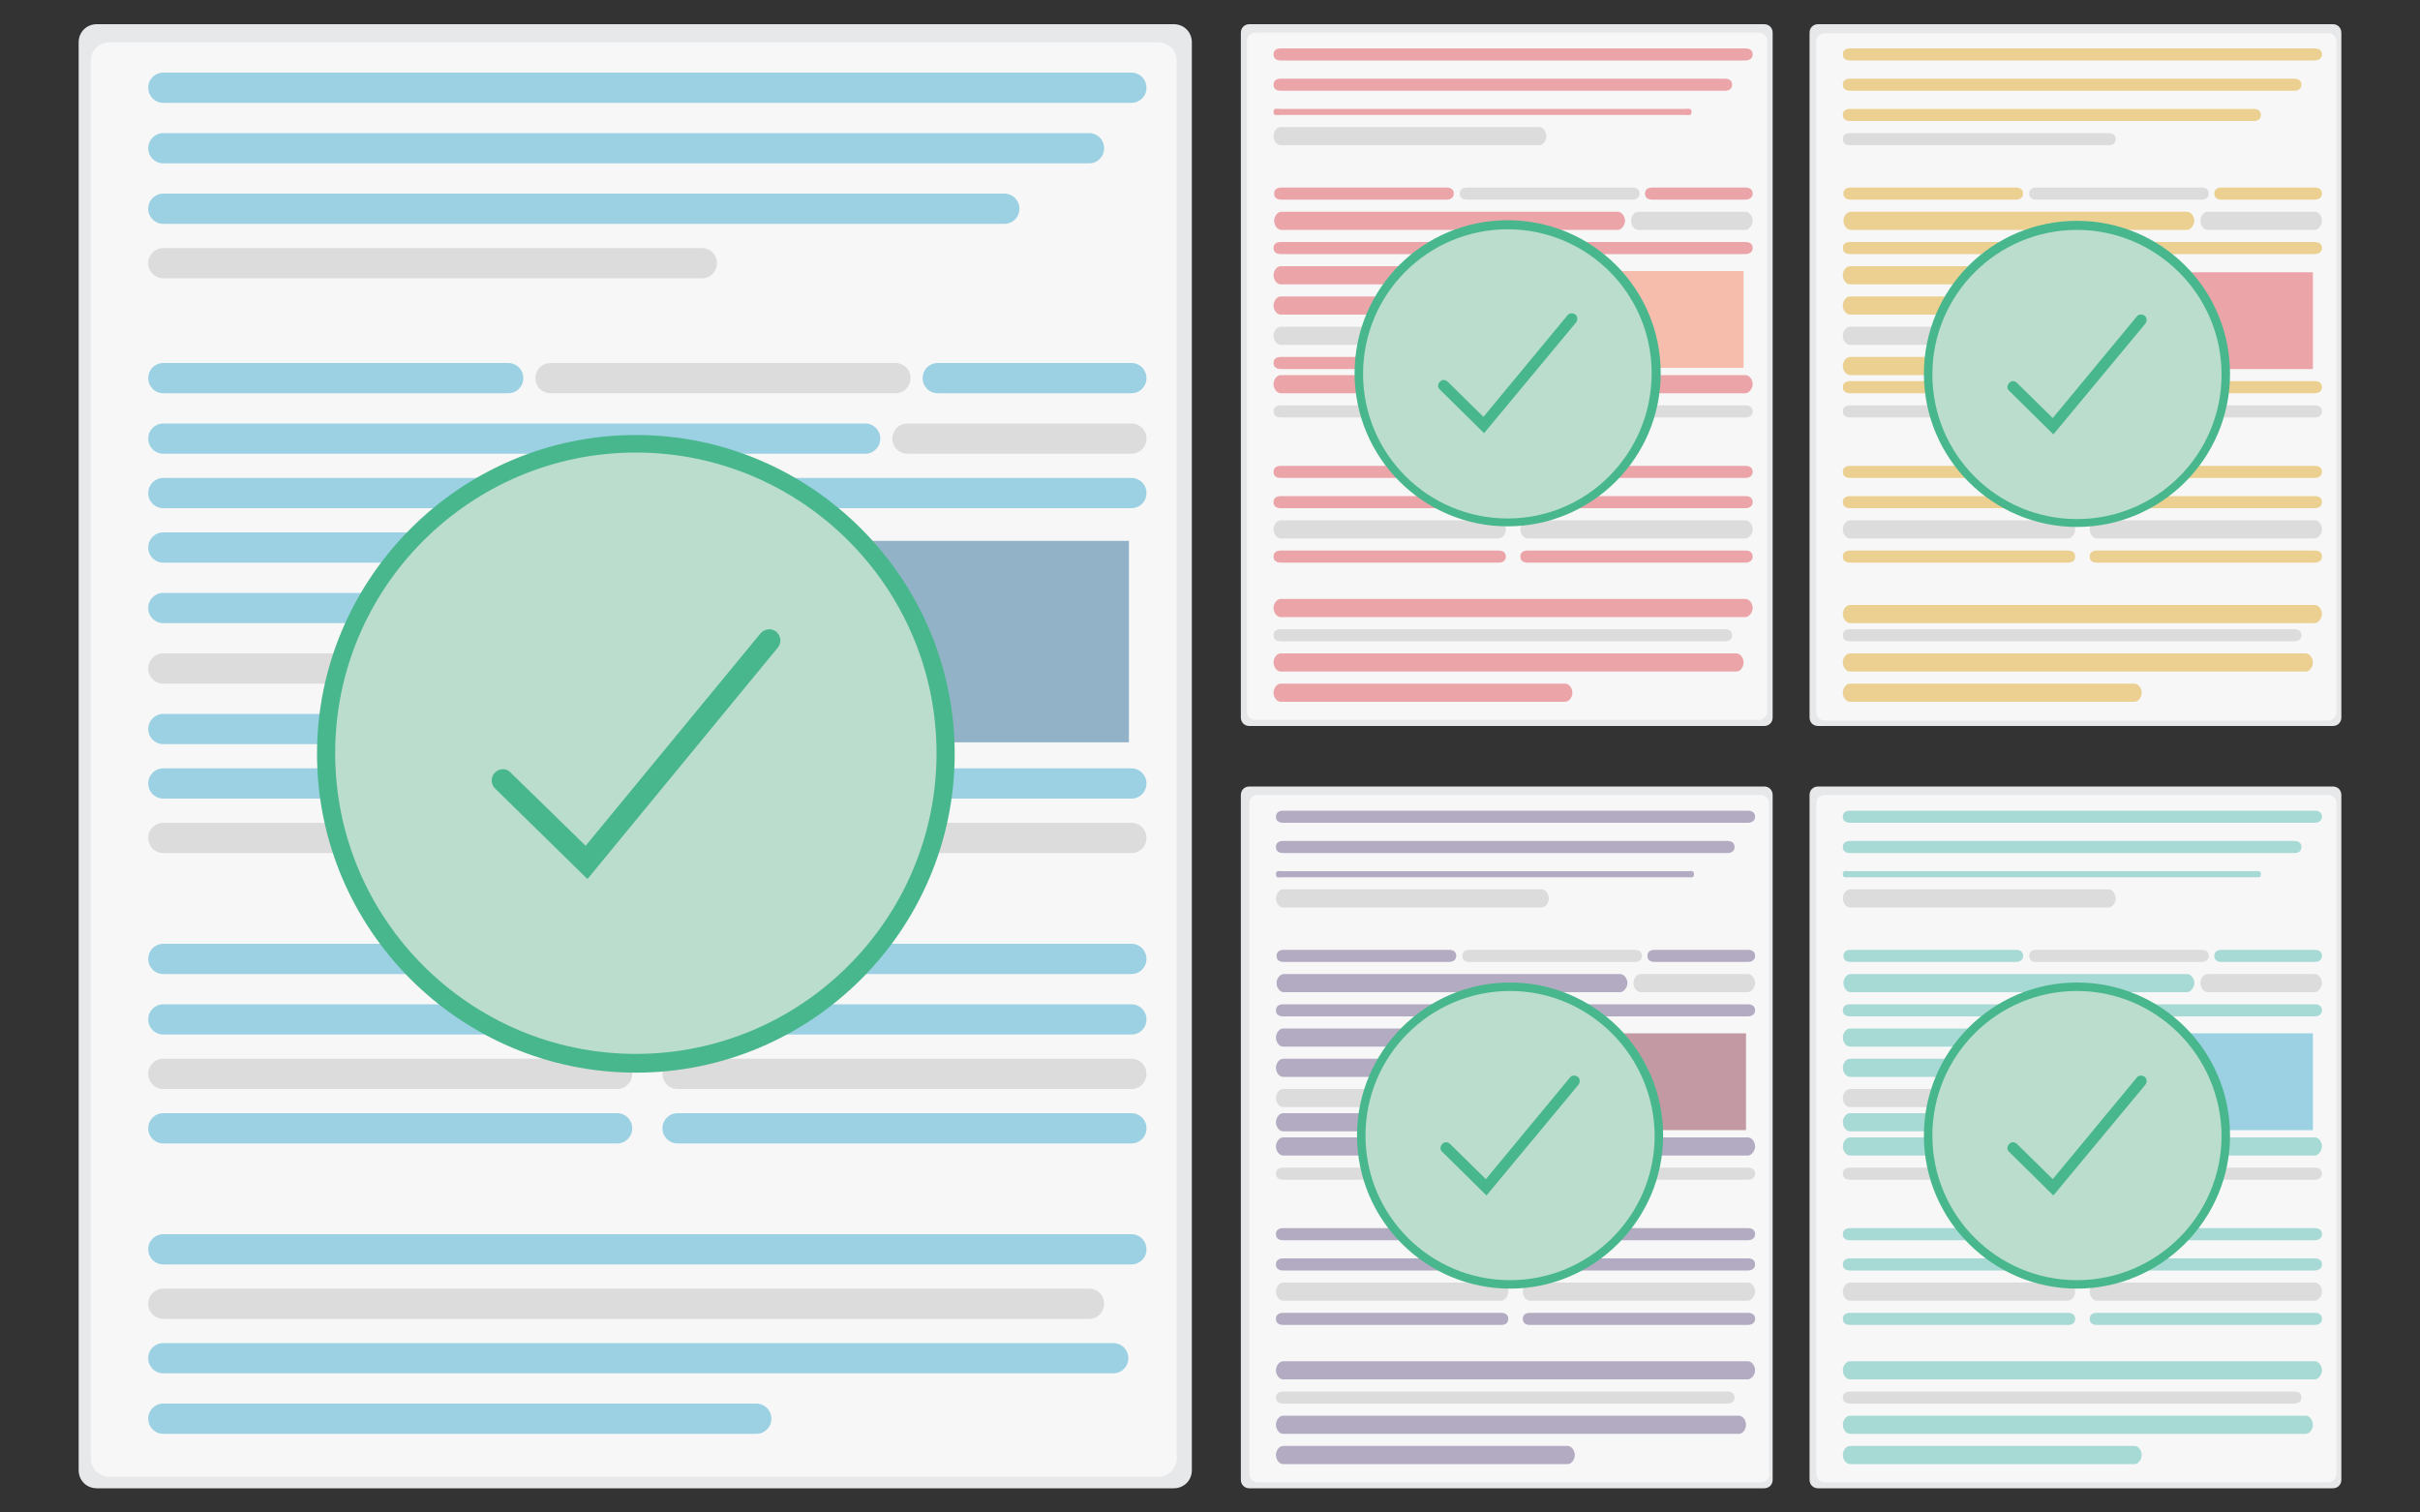 <?xml version="1.0" encoding="utf-8"?>
<!-- Generator: Adobe Illustrator 18.1.1, SVG Export Plug-In . SVG Version: 6.00 Build 0)  -->
<svg version="1.1" id="Layer_1" xmlns="http://www.w3.org/2000/svg" xmlns:xlink="http://www.w3.org/1999/xlink" x="0px" y="0px"
	 viewBox="0 0 400 250" enable-background="new 0 0 400 250" xml:space="preserve">
<rect x="0" y="0" width="400" height="250" fill="#333333" stroke="none"/>
<g>
	<g>
		<g>
			<g>
				<path fill="#E7E8EA" d="M197,243c0,1.7-1.3,3-3,3H16c-1.7,0-3-1.3-3-3V7c0-1.7,1.3-3,3-3h178c1.7,0,3,1.3,3,3V243z"/>
			</g>
			<g>
				<path fill="#E7E8EA" d="M194.5,241.1c0,1.6-1.4,3-3,3H18c-1.6,0-3-1.4-3-3V10c0-1.6,1.4-3,3-3h173.5c1.6,0,3,1.3,3,3V241.1z"/>
			</g>
			<g>
				<path fill="#F7F7F7" d="M194.5,241.1c0,1.6-1.4,3-3,3H18c-1.6,0-3-1.4-3-3V10c0-1.6,1.4-3,3-3h173.5c1.6,0,3,1.3,3,3V241.1z"/>
			</g>
		</g>
		<g opacity="0.5">
			<rect x="103.7" y="89.4" fill="#2E6F97" width="82.9" height="33.3"/>
		</g>
		<g>
			<path fill="#DCDCDC" d="M116,46H27c-1.4,0-2.5-1.1-2.5-2.5S25.6,41,27,41h89c1.4,0,2.5,1.1,2.5,2.5S117.4,46,116,46z"/>
		</g>
		<g>
			<path fill="#DCDCDC" d="M148,65H91c-1.4,0-2.5-1.1-2.5-2.5S89.6,60,91,60h57c1.4,0,2.5,1.1,2.5,2.5S149.4,65,148,65z"/>
		</g>
		<g>
			<path fill="#DCDCDC" d="M187,75h-37c-1.4,0-2.5-1.1-2.5-2.5s1.1-2.5,2.5-2.5h37c1.4,0,2.5,1.1,2.5,2.5S188.4,75,187,75z"/>
		</g>
		<g>
			<path fill="#DCDCDC" d="M96,113H27c-1.4,0-2.5-1.1-2.5-2.5s1.1-2.5,2.5-2.5h69c1.4,0,2.5,1.1,2.5,2.5S97.4,113,96,113z"/>
		</g>
		<g>
			<path fill="#DCDCDC" d="M187,141H27c-1.4,0-2.5-1.1-2.5-2.5s1.1-2.5,2.5-2.5h160c1.4,0,2.5,1.1,2.5,2.5S188.4,141,187,141z"/>
		</g>
		<g>
			<g>
				<path fill="#DCDCDC" d="M102,180H27c-1.4,0-2.5-1.1-2.5-2.5s1.1-2.5,2.5-2.5h75c1.4,0,2.5,1.1,2.5,2.5S103.4,180,102,180z"/>
			</g>
			<g>
				<path fill="#DCDCDC" d="M187,180h-75c-1.4,0-2.5-1.1-2.5-2.5s1.1-2.5,2.5-2.5h75c1.4,0,2.5,1.1,2.5,2.5S188.4,180,187,180z"/>
			</g>
		</g>
		<g>
			<path fill="#DCDCDC" d="M180,218H27c-1.4,0-2.5-1.1-2.5-2.5s1.1-2.5,2.5-2.5h153c1.4,0,2.5,1.1,2.5,2.5S181.4,218,180,218z"/>
		</g>
		<g opacity="0.5">
			<g>
				<path fill="#3FACCF" d="M187,17H27c-1.4,0-2.5-1.1-2.5-2.5S25.6,12,27,12h160c1.4,0,2.5,1.1,2.5,2.5S188.4,17,187,17z"/>
			</g>
			<g>
				<path fill="#3FACCF" d="M180,27H27c-1.4,0-2.5-1.1-2.5-2.5S25.6,22,27,22h153c1.4,0,2.5,1.1,2.5,2.5S181.4,27,180,27z"/>
			</g>
			<g>
				<path fill="#3FACCF" d="M166,37H27c-1.4,0-2.5-1.1-2.5-2.5S25.6,32,27,32h139c1.4,0,2.5,1.1,2.5,2.5S167.4,37,166,37z"/>
			</g>
			<g>
				<path fill="#3FACCF" d="M84,65H27c-1.4,0-2.5-1.1-2.5-2.5S25.6,60,27,60h57c1.4,0,2.5,1.1,2.5,2.5S85.4,65,84,65z"/>
			</g>
			<g>
				<path fill="#3FACCF" d="M187,65h-32c-1.4,0-2.5-1.1-2.5-2.5s1.1-2.5,2.5-2.5h32c1.4,0,2.5,1.1,2.5,2.5S188.4,65,187,65z"/>
			</g>
			<g>
				<path fill="#3FACCF" d="M143,75H27c-1.4,0-2.5-1.1-2.5-2.5S25.6,70,27,70h116c1.4,0,2.5,1.1,2.5,2.5S144.4,75,143,75z"/>
			</g>
			<g>
				<path fill="#3FACCF" d="M187,84H27c-1.4,0-2.5-1.1-2.5-2.5S25.6,79,27,79h160c1.4,0,2.5,1.1,2.5,2.5S188.4,84,187,84z"/>
			</g>
			<g>
				<path fill="#3FACCF" d="M96,93H27c-1.4,0-2.5-1.1-2.5-2.5S25.6,88,27,88h69c1.4,0,2.5,1.1,2.5,2.5S97.4,93,96,93z"/>
			</g>
			<g>
				<path fill="#3FACCF" d="M96,103H27c-1.4,0-2.5-1.1-2.5-2.5S25.6,98,27,98h69c1.4,0,2.5,1.1,2.5,2.5S97.4,103,96,103z"/>
			</g>
			<g>
				<path fill="#3FACCF" d="M96,123H27c-1.4,0-2.5-1.1-2.5-2.5s1.1-2.5,2.5-2.5h69c1.4,0,2.5,1.1,2.5,2.5S97.4,123,96,123z"/>
			</g>
			<g>
				<path fill="#3FACCF" d="M187,132H27c-1.4,0-2.5-1.1-2.5-2.5s1.1-2.5,2.5-2.5h160c1.4,0,2.5,1.1,2.5,2.5S188.4,132,187,132z"/>
			</g>
			<g>
				<g>
					<path fill="#3FACCF" d="M102,161H27c-1.4,0-2.5-1.1-2.5-2.5s1.1-2.5,2.5-2.5h75c1.4,0,2.5,1.1,2.5,2.5S103.4,161,102,161z"/>
				</g>
				<g>
					<path fill="#3FACCF" d="M187,161h-75c-1.4,0-2.5-1.1-2.5-2.5s1.1-2.5,2.5-2.5h75c1.4,0,2.5,1.1,2.5,2.5S188.4,161,187,161z"/>
				</g>
			</g>
			<g>
				<g>
					<path fill="#3FACCF" d="M102,171H27c-1.4,0-2.5-1.1-2.5-2.5s1.1-2.5,2.5-2.5h75c1.4,0,2.5,1.1,2.5,2.5S103.4,171,102,171z"/>
				</g>
				<g>
					<path fill="#3FACCF" d="M187,171h-75c-1.4,0-2.5-1.1-2.5-2.5s1.1-2.5,2.5-2.5h75c1.4,0,2.5,1.1,2.5,2.5S188.4,171,187,171z"/>
				</g>
			</g>
			<g>
				<g>
					<path fill="#3FACCF" d="M102,189H27c-1.4,0-2.5-1.1-2.5-2.5s1.1-2.5,2.5-2.5h75c1.4,0,2.5,1.1,2.5,2.5S103.4,189,102,189z"/>
				</g>
				<g>
					<path fill="#3FACCF" d="M187,189h-75c-1.4,0-2.5-1.1-2.5-2.5s1.1-2.5,2.5-2.5h75c1.4,0,2.5,1.1,2.5,2.5S188.4,189,187,189z"/>
				</g>
			</g>
			<g>
				<path fill="#3FACCF" d="M187,209H27c-1.4,0-2.5-1.1-2.5-2.5s1.1-2.5,2.5-2.5h160c1.4,0,2.5,1.1,2.5,2.5S188.4,209,187,209z"/>
			</g>
			<g>
				<path fill="#3FACCF" d="M184,227H27c-1.4,0-2.5-1.1-2.5-2.5s1.1-2.5,2.5-2.5h157c1.4,0,2.5,1.1,2.5,2.5S185.4,227,184,227z"/>
			</g>
			<g>
				<path fill="#3FACCF" d="M125,237H27c-1.4,0-2.5-1.1-2.5-2.5s1.1-2.5,2.5-2.5h98c1.4,0,2.5,1.1,2.5,2.5S126.4,237,125,237z"/>
			</g>
		</g>
	</g>
	<g>
		<g>
			<circle fill="#BADDCE" cx="105.1" cy="124.6" r="51.2"/>
			<path fill="#49B78D" d="M105.1,177.3c-29.1,0-52.7-23.7-52.7-52.7s23.7-52.7,52.7-52.7s52.7,23.7,52.7,52.7
				S134.2,177.3,105.1,177.3z M105.1,74.8c-27.4,0-49.7,22.3-49.7,49.7s22.3,49.7,49.7,49.7s49.7-22.3,49.7-49.7
				S132.5,74.8,105.1,74.8z"/>
		</g>
		<g>
			<g>
				<g>
					<path fill="#49B78D" d="M97.1,145.3l-15.3-15c-0.7-0.7-0.7-1.9,0-2.6c0.7-0.7,1.9-0.8,2.6,0l12.4,12.1l28.9-35.1
						c0.7-0.8,1.8-0.9,2.6-0.3c0.8,0.7,0.9,1.8,0.3,2.6L97.1,145.3z"/>
				</g>
			</g>
		</g>
	</g>
</g>
<g>
	<g>
		<g>
			<g>
				<path fill="#E7E8EA" d="M293,118.6c0,0.8-0.6,1.4-1.4,1.4h-85.1c-0.8,0-1.4-0.6-1.4-1.4V5.4c0-0.8,0.6-1.4,1.4-1.4h85.1
					c0.8,0,1.4,0.6,1.4,1.4V118.6z"/>
			</g>
			<g>
				<path fill="#E7E8EA" d="M292.1,117.6c0,0.8-0.6,1.4-1.4,1.4h-83.2c-0.8,0-1.4-0.6-1.4-1.4V6.8c0-0.8,0.6-1.4,1.4-1.4h83.2
					c0.8,0,1.4,0.6,1.4,1.4V117.6z"/>
			</g>
			<g>
				<path fill="#F7F7F7" d="M292.1,117.6c0,0.8-0.6,1.4-1.4,1.4h-83.2c-0.8,0-1.4-0.6-1.4-1.4V6.8c0-0.8,0.6-1.4,1.4-1.4h83.2
					c0.8,0,1.4,0.6,1.4,1.4V117.6z"/>
			</g>
		</g>
		<g opacity="0.5">
			<rect x="248.5" y="44.8" fill="#F88461" width="39.7" height="16"/>
		</g>
		<g>
			<path fill="#DCDCDC" d="M254.4,24h-42.7c-0.7,0-1.2-0.8-1.2-1.5s0.5-1.5,1.2-1.5h42.7c0.7,0,1.2,0.8,1.2,1.5S255.1,24,254.4,24z"
				/>
		</g>
		<g>
			<path fill="#DCDCDC" d="M269.8,33h-27.3c-0.7,0-1.2-0.3-1.2-1s0.5-1,1.2-1h27.3c0.7,0,1.2,0.3,1.2,1S270.4,33,269.8,33z"/>
		</g>
		<g>
			<path fill="#DCDCDC" d="M288.5,38h-17.7c-0.7,0-1.2-0.8-1.2-1.5s0.5-1.5,1.2-1.5h17.7c0.7,0,1.2,0.8,1.2,1.5S289.1,38,288.5,38z"
				/>
		</g>
		<g>
			<path fill="#DCDCDC" d="M244.8,57h-33.1c-0.7,0-1.2-0.8-1.2-1.5s0.5-1.5,1.2-1.5h33.1c0.7,0,1.2,0.8,1.2,1.5S245.5,57,244.8,57z"
				/>
		</g>
		<g>
			<path fill="#DCDCDC" d="M288.5,69h-76.8c-0.7,0-1.2-0.3-1.2-1s0.5-1,1.2-1h76.8c0.7,0,1.2,0.3,1.2,1S289.1,69,288.5,69z"/>
		</g>
		<g>
			<g>
				<path fill="#DCDCDC" d="M247.7,89h-36c-0.7,0-1.2-0.8-1.2-1.5s0.5-1.5,1.2-1.5h36c0.7,0,1.2,0.8,1.2,1.5S248.4,89,247.7,89z"/>
			</g>
			<g>
				<path fill="#DCDCDC" d="M288.5,89h-36c-0.7,0-1.2-0.8-1.2-1.5s0.5-1.5,1.2-1.5h36c0.7,0,1.2,0.8,1.2,1.5S289.1,89,288.5,89z"/>
			</g>
		</g>
		<g>
			<path fill="#DCDCDC" d="M285.1,106h-73.4c-0.7,0-1.2-0.3-1.2-1s0.5-1,1.2-1h73.4c0.7,0,1.2,0.3,1.2,1S285.8,106,285.1,106z"/>
		</g>
		<g opacity="0.5">
			<g>
				<path fill="#E0545C" d="M288.5,10h-76.8c-0.7,0-1.2-0.3-1.2-1s0.5-1,1.2-1h76.8c0.7,0,1.2,0.3,1.2,1S289.1,10,288.5,10z"/>
			</g>
			<g>
				<path fill="#E0545C" d="M285.1,15h-73.4c-0.7,0-1.2-0.3-1.2-1s0.5-1,1.2-1h73.4c0.7,0,1.2,0.3,1.2,1S285.8,15,285.1,15z"/>
			</g>
			<g>
				<path fill="#E0545C" d="M278.4,19h-66.7c-0.7,0-1.2,0.2-1.2-0.5s0.5-0.5,1.2-0.5h66.7c0.7,0,1.2-0.2,1.2,0.5S279.1,19,278.4,19z
					"/>
			</g>
			<g>
				<path fill="#E0545C" d="M239.1,33h-27.3c-0.7,0-1.2-0.3-1.2-1s0.5-1,1.2-1h27.3c0.7,0,1.2,0.3,1.2,1S239.7,33,239.1,33z"/>
			</g>
			<g>
				<path fill="#E0545C" d="M288.5,33h-15.4c-0.7,0-1.2-0.3-1.2-1s0.5-1,1.2-1h15.4c0.7,0,1.2,0.3,1.2,1S289.1,33,288.5,33z"/>
			</g>
			<g>
				<path fill="#E0545C" d="M267.4,38h-55.6c-0.7,0-1.2-0.8-1.2-1.5s0.5-1.5,1.2-1.5h55.6c0.7,0,1.2,0.8,1.2,1.5S268,38,267.4,38z"
					/>
			</g>
			<g>
				<path fill="#E0545C" d="M288.5,42h-76.8c-0.7,0-1.2-0.3-1.2-1s0.5-1,1.2-1h76.8c0.7,0,1.2,0.3,1.2,1S289.1,42,288.5,42z"/>
			</g>
			<g>
				<path fill="#E0545C" d="M244.8,47h-33.1c-0.7,0-1.2-0.8-1.2-1.5s0.5-1.5,1.2-1.5h33.1c0.7,0,1.2,0.8,1.2,1.5S245.5,47,244.8,47z
					"/>
			</g>
			<g>
				<path fill="#E0545C" d="M244.8,52h-33.1c-0.7,0-1.2-0.8-1.2-1.5s0.5-1.5,1.2-1.5h33.1c0.7,0,1.2,0.8,1.2,1.5S245.5,52,244.8,52z
					"/>
			</g>
			<g>
				<path fill="#E0545C" d="M244.8,61h-33.1c-0.7,0-1.2-0.3-1.2-1s0.5-1,1.2-1h33.1c0.7,0,1.2,0.3,1.2,1S245.5,61,244.8,61z"/>
			</g>
			<g>
				<path fill="#E0545C" d="M288.5,65h-76.8c-0.7,0-1.2-0.8-1.2-1.5s0.5-1.5,1.2-1.5h76.8c0.7,0,1.2,0.8,1.2,1.5S289.1,65,288.5,65z
					"/>
			</g>
			<g>
				<g>
					<path fill="#E0545C" d="M247.7,79h-36c-0.7,0-1.2-0.3-1.2-1s0.5-1,1.2-1h36c0.7,0,1.2,0.3,1.2,1S248.4,79,247.7,79z"/>
				</g>
				<g>
					<path fill="#E0545C" d="M288.5,79h-36c-0.7,0-1.2-0.3-1.2-1s0.5-1,1.2-1h36c0.7,0,1.2,0.3,1.2,1S289.1,79,288.5,79z"/>
				</g>
			</g>
			<g>
				<g>
					<path fill="#E0545C" d="M247.7,84h-36c-0.7,0-1.2-0.3-1.2-1s0.5-1,1.2-1h36c0.7,0,1.2,0.3,1.2,1S248.4,84,247.7,84z"/>
				</g>
				<g>
					<path fill="#E0545C" d="M288.5,84h-36c-0.7,0-1.2-0.3-1.2-1s0.5-1,1.2-1h36c0.7,0,1.2,0.3,1.2,1S289.1,84,288.5,84z"/>
				</g>
			</g>
			<g>
				<g>
					<path fill="#E0545C" d="M247.7,93h-36c-0.7,0-1.2-0.3-1.2-1s0.5-1,1.2-1h36c0.7,0,1.2,0.3,1.2,1S248.4,93,247.7,93z"/>
				</g>
				<g>
					<path fill="#E0545C" d="M288.5,93h-36c-0.7,0-1.2-0.3-1.2-1s0.5-1,1.2-1h36c0.7,0,1.2,0.3,1.2,1S289.1,93,288.5,93z"/>
				</g>
			</g>
			<g>
				<path fill="#E0545C" d="M288.5,102h-76.8c-0.7,0-1.2-0.8-1.2-1.5s0.5-1.5,1.2-1.5h76.8c0.7,0,1.2,0.8,1.2,1.5
					S289.1,102,288.5,102z"/>
			</g>
			<g>
				<path fill="#E0545C" d="M287,111h-75.3c-0.7,0-1.2-0.8-1.2-1.5s0.5-1.5,1.2-1.5H287c0.7,0,1.2,0.8,1.2,1.5S287.7,111,287,111z"
					/>
			</g>
			<g>
				<path fill="#E0545C" d="M258.7,116h-47c-0.7,0-1.2-0.8-1.2-1.5s0.5-1.5,1.2-1.5h47c0.7,0,1.2,0.8,1.2,1.5S259.4,116,258.7,116z"
					/>
			</g>
		</g>
	</g>
	<g>
		<g>
			<circle fill="#BADDCE" cx="249.2" cy="61.7" r="24.6"/>
			<path fill="#49B78D" d="M249.2,87c-13.9,0-25.3-11.3-25.3-25.3s11.3-25.3,25.3-25.3s25.3,11.3,25.3,25.3S263.1,87,249.2,87z
				 M249.2,37.9c-13.2,0-23.9,10.7-23.9,23.9s10.7,23.9,23.9,23.9S273,74.9,273,61.7S262.3,37.9,249.2,37.9z"/>
		</g>
		<g>
			<g>
				<g>
					<path fill="#49B78D" d="M245.3,71.6l-7.3-7.2c-0.4-0.3-0.4-0.9,0-1.3c0.3-0.4,0.9-0.4,1.3,0l5.9,5.8l13.9-16.8
						c0.3-0.4,0.9-0.4,1.3-0.1s0.4,0.9,0.1,1.3L245.3,71.6z"/>
				</g>
			</g>
		</g>
	</g>
</g>
<g>
	<g>
		<g>
			<g>
				<path fill="#E7E8EA" d="M387,118.6c0,0.8-0.6,1.4-1.4,1.4h-85.1c-0.8,0-1.4-0.6-1.4-1.4V5.4c0-0.8,0.6-1.4,1.4-1.4h85.1
					c0.8,0,1.4,0.6,1.4,1.4V118.6z"/>
			</g>
			<g>
				<path fill="#E7E8EA" d="M386.2,117.7c0,0.8-0.6,1.4-1.4,1.4h-83.2c-0.8,0-1.4-0.6-1.4-1.4V6.9c0-0.8,0.6-1.4,1.4-1.4h83.2
					c0.8,0,1.4,0.6,1.4,1.4V117.7z"/>
			</g>
			<g>
				<path fill="#F7F7F7" d="M386.2,117.7c0,0.8-0.6,1.4-1.4,1.4h-83.2c-0.8,0-1.4-0.6-1.4-1.4V6.9c0-0.8,0.6-1.4,1.4-1.4h83.2
					c0.8,0,1.4,0.6,1.4,1.4V117.7z"/>
			</g>
		</g>
		<g opacity="0.5">
			<rect x="342.6" y="45" fill="#E0545C" width="39.7" height="16"/>
		</g>
		<g>
			<path fill="#DCDCDC" d="M348.5,24h-42.7c-0.7,0-1.2-0.3-1.2-1s0.5-1,1.2-1h42.7c0.7,0,1.2,0.3,1.2,1S349.2,24,348.5,24z"/>
		</g>
		<g>
			<path fill="#DCDCDC" d="M363.9,33h-27.3c-0.7,0-1.2-0.3-1.2-1s0.5-1,1.2-1h27.3c0.7,0,1.2,0.3,1.2,1S364.5,33,363.9,33z"/>
		</g>
		<g>
			<path fill="#DCDCDC" d="M382.6,38h-17.7c-0.7,0-1.2-0.8-1.2-1.5s0.5-1.5,1.2-1.5h17.7c0.7,0,1.2,0.8,1.2,1.5S383.2,38,382.6,38z"
				/>
		</g>
		<g>
			<path fill="#DCDCDC" d="M338.9,57h-33.1c-0.7,0-1.2-0.8-1.2-1.5s0.5-1.5,1.2-1.5h33.1c0.7,0,1.2,0.8,1.2,1.5S339.6,57,338.9,57z"
				/>
		</g>
		<g>
			<path fill="#DCDCDC" d="M382.6,69h-76.8c-0.7,0-1.2-0.3-1.2-1s0.5-1,1.2-1h76.8c0.7,0,1.2,0.3,1.2,1S383.2,69,382.6,69z"/>
		</g>
		<g>
			<g>
				<path fill="#DCDCDC" d="M341.8,89h-36c-0.7,0-1.2-0.8-1.2-1.5s0.5-1.5,1.2-1.5h36c0.7,0,1.2,0.8,1.2,1.5S342.5,89,341.8,89z"/>
			</g>
			<g>
				<path fill="#DCDCDC" d="M382.6,89h-36c-0.7,0-1.2-0.8-1.2-1.5s0.5-1.5,1.2-1.5h36c0.7,0,1.2,0.8,1.2,1.5S383.2,89,382.6,89z"/>
			</g>
		</g>
		<g>
			<path fill="#DCDCDC" d="M379.2,106h-73.4c-0.7,0-1.2-0.3-1.2-1s0.5-1,1.2-1h73.4c0.7,0,1.2,0.3,1.2,1S379.9,106,379.2,106z"/>
		</g>
		<g opacity="0.5">
			<g>
				<path fill="#E0AA2E" d="M382.6,10h-76.8c-0.7,0-1.2-0.3-1.2-1s0.5-1,1.2-1h76.8c0.7,0,1.2,0.3,1.2,1S383.2,10,382.6,10z"/>
			</g>
			<g>
				<path fill="#E0AA2E" d="M379.2,15h-73.4c-0.7,0-1.2-0.3-1.2-1s0.5-1,1.2-1h73.4c0.7,0,1.2,0.3,1.2,1S379.9,15,379.2,15z"/>
			</g>
			<g>
				<path fill="#E0AA2E" d="M372.5,20h-66.7c-0.7,0-1.2-0.3-1.2-1s0.5-1,1.2-1h66.7c0.7,0,1.2,0.3,1.2,1S373.2,20,372.5,20z"/>
			</g>
			<g>
				<path fill="#E0AA2E" d="M333.2,33h-27.3c-0.7,0-1.2-0.3-1.2-1s0.5-1,1.2-1h27.3c0.7,0,1.2,0.3,1.2,1S333.8,33,333.2,33z"/>
			</g>
			<g>
				<path fill="#E0AA2E" d="M382.6,33h-15.4c-0.7,0-1.2-0.3-1.2-1s0.5-1,1.2-1h15.4c0.7,0,1.2,0.3,1.2,1S383.2,33,382.6,33z"/>
			</g>
			<g>
				<path fill="#E0AA2E" d="M361.5,38h-55.6c-0.7,0-1.2-0.8-1.2-1.5s0.5-1.5,1.2-1.5h55.6c0.7,0,1.2,0.8,1.2,1.5S362.1,38,361.5,38z
					"/>
			</g>
			<g>
				<path fill="#E0AA2E" d="M382.6,42h-76.8c-0.7,0-1.2-0.3-1.2-1s0.5-1,1.2-1h76.8c0.7,0,1.2,0.3,1.2,1S383.2,42,382.6,42z"/>
			</g>
			<g>
				<path fill="#E0AA2E" d="M338.9,47h-33.1c-0.7,0-1.2-0.8-1.2-1.5s0.5-1.5,1.2-1.5h33.1c0.7,0,1.2,0.8,1.2,1.5S339.6,47,338.9,47z
					"/>
			</g>
			<g>
				<path fill="#E0AA2E" d="M338.9,52h-33.1c-0.7,0-1.2-0.8-1.2-1.5s0.5-1.5,1.2-1.5h33.1c0.7,0,1.2,0.8,1.2,1.5S339.6,52,338.9,52z
					"/>
			</g>
			<g>
				<path fill="#E0AA2E" d="M338.9,62h-33.1c-0.7,0-1.2-0.8-1.2-1.5s0.5-1.5,1.2-1.5h33.1c0.7,0,1.2,0.8,1.2,1.5S339.6,62,338.9,62z
					"/>
			</g>
			<g>
				<path fill="#E0AA2E" d="M382.6,65h-76.8c-0.7,0-1.2-0.3-1.2-1s0.5-1,1.2-1h76.8c0.7,0,1.2,0.3,1.2,1S383.2,65,382.6,65z"/>
			</g>
			<g>
				<g>
					<path fill="#E0AA2E" d="M341.8,79h-36c-0.7,0-1.2-0.3-1.2-1s0.5-1,1.2-1h36c0.7,0,1.2,0.3,1.2,1S342.5,79,341.8,79z"/>
				</g>
				<g>
					<path fill="#E0AA2E" d="M382.6,79h-36c-0.7,0-1.2-0.3-1.2-1s0.5-1,1.2-1h36c0.7,0,1.2,0.3,1.2,1S383.2,79,382.6,79z"/>
				</g>
			</g>
			<g>
				<g>
					<path fill="#E0AA2E" d="M341.8,84h-36c-0.7,0-1.2-0.3-1.2-1s0.5-1,1.2-1h36c0.7,0,1.2,0.3,1.2,1S342.5,84,341.8,84z"/>
				</g>
				<g>
					<path fill="#E0AA2E" d="M382.6,84h-36c-0.7,0-1.2-0.3-1.2-1s0.5-1,1.2-1h36c0.7,0,1.2,0.3,1.2,1S383.2,84,382.6,84z"/>
				</g>
			</g>
			<g>
				<g>
					<path fill="#E0AA2E" d="M341.8,93h-36c-0.7,0-1.2-0.3-1.2-1s0.5-1,1.2-1h36c0.7,0,1.2,0.3,1.2,1S342.5,93,341.8,93z"/>
				</g>
				<g>
					<path fill="#E0AA2E" d="M382.6,93h-36c-0.7,0-1.2-0.3-1.2-1s0.5-1,1.2-1h36c0.7,0,1.2,0.3,1.2,1S383.2,93,382.6,93z"/>
				</g>
			</g>
			<g>
				<path fill="#E0AA2E" d="M382.6,103h-76.8c-0.7,0-1.2-0.8-1.2-1.5s0.5-1.5,1.2-1.5h76.8c0.7,0,1.2,0.8,1.2,1.5
					S383.2,103,382.6,103z"/>
			</g>
			<g>
				<path fill="#E0AA2E" d="M381.1,111h-75.3c-0.7,0-1.2-0.8-1.2-1.5s0.5-1.5,1.2-1.5h75.3c0.7,0,1.2,0.8,1.2,1.5
					S381.8,111,381.1,111z"/>
			</g>
			<g>
				<path fill="#E0AA2E" d="M352.8,116h-47c-0.7,0-1.2-0.8-1.2-1.5s0.5-1.5,1.2-1.5h47c0.7,0,1.2,0.8,1.2,1.5S353.5,116,352.8,116z"
					/>
			</g>
		</g>
	</g>
	<g>
		<g>
			<circle fill="#BADDCE" cx="343.3" cy="61.8" r="24.6"/>
			<path fill="#49B78D" d="M343.3,87.1c-13.9,0-25.3-11.3-25.3-25.3s11.3-25.3,25.3-25.3s25.3,11.3,25.3,25.3S357.2,87.1,343.3,87.1
				z M343.3,38c-13.2,0-23.9,10.7-23.9,23.9s10.7,23.9,23.9,23.9s23.9-10.7,23.9-23.9S356.4,38,343.3,38z"/>
		</g>
		<g>
			<g>
				<g>
					<path fill="#49B78D" d="M339.4,71.8l-7.3-7.2c-0.4-0.3-0.4-0.9,0-1.3c0.3-0.4,0.9-0.4,1.3,0l5.9,5.8l13.9-16.8
						c0.3-0.4,0.9-0.4,1.3-0.1c0.4,0.3,0.4,0.9,0.1,1.3L339.4,71.8z"/>
				</g>
			</g>
		</g>
	</g>
</g>
<g>
	<g>
		<g>
			<g>
				<path fill="#E7E8EA" d="M293,244.6c0,0.8-0.6,1.4-1.4,1.4h-85.1c-0.8,0-1.4-0.6-1.4-1.4V131.4c0-0.8,0.6-1.4,1.4-1.4h85.1
					c0.8,0,1.4,0.6,1.4,1.4V244.6z"/>
			</g>
			<g>
				<path fill="#E7E8EA" d="M292.5,243.6c0,0.8-0.6,1.4-1.4,1.4h-83.2c-0.8,0-1.4-0.6-1.4-1.4V132.8c0-0.8,0.6-1.4,1.4-1.4H291
					c0.8,0,1.4,0.6,1.4,1.4V243.6z"/>
			</g>
			<g>
				<path fill="#F7F7F7" d="M292.5,243.6c0,0.8-0.6,1.4-1.4,1.4h-83.2c-0.8,0-1.4-0.6-1.4-1.4V132.8c0-0.8,0.6-1.4,1.4-1.4H291
					c0.8,0,1.4,0.6,1.4,1.4V243.6z"/>
			</g>
		</g>
		<g opacity="0.5">
			<rect x="248.9" y="170.8" fill="#8F3E51" width="39.7" height="16"/>
		</g>
		<g>
			<path fill="#DCDCDC" d="M254.8,150h-42.7c-0.7,0-1.2-0.8-1.2-1.5s0.5-1.5,1.2-1.5h42.7c0.7,0,1.2,0.8,1.2,1.5
				S255.5,150,254.8,150z"/>
		</g>
		<g>
			<path fill="#DCDCDC" d="M270.2,159h-27.3c-0.7,0-1.2-0.3-1.2-1s0.5-1,1.2-1h27.3c0.7,0,1.2,0.3,1.2,1S270.8,159,270.2,159z"/>
		</g>
		<g>
			<path fill="#DCDCDC" d="M288.9,164h-17.7c-0.7,0-1.2-0.8-1.2-1.5s0.5-1.5,1.2-1.5h17.7c0.7,0,1.2,0.8,1.2,1.5
				S289.5,164,288.9,164z"/>
		</g>
		<g>
			<path fill="#DCDCDC" d="M245.2,183h-33.1c-0.7,0-1.2-0.8-1.2-1.5s0.5-1.5,1.2-1.5h33.1c0.7,0,1.2,0.8,1.2,1.5
				S245.9,183,245.2,183z"/>
		</g>
		<g>
			<path fill="#DCDCDC" d="M288.9,195h-76.8c-0.7,0-1.2-0.3-1.2-1s0.5-1,1.2-1h76.8c0.7,0,1.2,0.3,1.2,1S289.5,195,288.9,195z"/>
		</g>
		<g>
			<g>
				<path fill="#DCDCDC" d="M248.1,215h-36c-0.7,0-1.2-0.8-1.2-1.5s0.5-1.5,1.2-1.5h36c0.7,0,1.2,0.8,1.2,1.5S248.8,215,248.1,215z"
					/>
			</g>
			<g>
				<path fill="#DCDCDC" d="M288.9,215h-36c-0.7,0-1.2-0.8-1.2-1.5s0.5-1.5,1.2-1.5h36c0.7,0,1.2,0.8,1.2,1.5S289.5,215,288.9,215z"
					/>
			</g>
		</g>
		<g>
			<path fill="#DCDCDC" d="M285.5,232h-73.4c-0.7,0-1.2-0.3-1.2-1s0.5-1,1.2-1h73.4c0.7,0,1.2,0.3,1.2,1S286.2,232,285.5,232z"/>
		</g>
		<g opacity="0.5">
			<g>
				<path fill="#6E5F8C" d="M288.9,136h-76.8c-0.7,0-1.2-0.3-1.2-1s0.5-1,1.2-1h76.8c0.7,0,1.2,0.3,1.2,1S289.5,136,288.9,136z"/>
			</g>
			<g>
				<path fill="#6E5F8C" d="M285.5,141h-73.4c-0.7,0-1.2-0.3-1.2-1s0.5-1,1.2-1h73.4c0.7,0,1.2,0.3,1.2,1S286.2,141,285.5,141z"/>
			</g>
			<g>
				<path fill="#6E5F8C" d="M278.8,145h-66.7c-0.7,0-1.2,0.2-1.2-0.5s0.5-0.5,1.2-0.5h66.7c0.7,0,1.2-0.2,1.2,0.5
					S279.5,145,278.8,145z"/>
			</g>
			<g>
				<path fill="#6E5F8C" d="M239.5,159h-27.3c-0.7,0-1.2-0.3-1.2-1s0.5-1,1.2-1h27.3c0.7,0,1.2,0.3,1.2,1S240.1,159,239.5,159z"/>
			</g>
			<g>
				<path fill="#6E5F8C" d="M288.9,159h-15.4c-0.7,0-1.2-0.3-1.2-1s0.5-1,1.2-1h15.4c0.7,0,1.2,0.3,1.2,1S289.5,159,288.9,159z"/>
			</g>
			<g>
				<path fill="#6E5F8C" d="M267.8,164h-55.6c-0.7,0-1.2-0.8-1.2-1.5s0.5-1.5,1.2-1.5h55.6c0.7,0,1.2,0.8,1.2,1.5
					S268.4,164,267.8,164z"/>
			</g>
			<g>
				<path fill="#6E5F8C" d="M288.9,168h-76.8c-0.7,0-1.2-0.3-1.2-1s0.5-1,1.2-1h76.8c0.7,0,1.2,0.3,1.2,1S289.5,168,288.9,168z"/>
			</g>
			<g>
				<path fill="#6E5F8C" d="M245.2,173h-33.1c-0.7,0-1.2-0.8-1.2-1.5s0.5-1.5,1.2-1.5h33.1c0.7,0,1.2,0.8,1.2,1.5
					S245.9,173,245.2,173z"/>
			</g>
			<g>
				<path fill="#6E5F8C" d="M245.2,178h-33.1c-0.7,0-1.2-0.8-1.2-1.5s0.5-1.5,1.2-1.5h33.1c0.7,0,1.2,0.8,1.2,1.5
					S245.9,178,245.2,178z"/>
			</g>
			<g>
				<path fill="#6E5F8C" d="M245.2,187h-33.1c-0.7,0-1.2-0.8-1.2-1.5s0.5-1.5,1.2-1.5h33.1c0.7,0,1.2,0.8,1.2,1.5
					S245.9,187,245.2,187z"/>
			</g>
			<g>
				<path fill="#6E5F8C" d="M288.9,191h-76.8c-0.7,0-1.2-0.8-1.2-1.5s0.5-1.5,1.2-1.5h76.8c0.7,0,1.2,0.8,1.2,1.5
					S289.5,191,288.9,191z"/>
			</g>
			<g>
				<g>
					<path fill="#6E5F8C" d="M248.1,205h-36c-0.7,0-1.2-0.3-1.2-1s0.5-1,1.2-1h36c0.7,0,1.2,0.3,1.2,1S248.8,205,248.1,205z"/>
				</g>
				<g>
					<path fill="#6E5F8C" d="M288.9,205h-36c-0.7,0-1.2-0.3-1.2-1s0.5-1,1.2-1h36c0.7,0,1.2,0.3,1.2,1S289.5,205,288.9,205z"/>
				</g>
			</g>
			<g>
				<g>
					<path fill="#6E5F8C" d="M248.1,210h-36c-0.7,0-1.2-0.3-1.2-1s0.5-1,1.2-1h36c0.7,0,1.2,0.3,1.2,1S248.8,210,248.1,210z"/>
				</g>
				<g>
					<path fill="#6E5F8C" d="M288.9,210h-36c-0.7,0-1.2-0.3-1.2-1s0.5-1,1.2-1h36c0.7,0,1.2,0.3,1.2,1S289.5,210,288.9,210z"/>
				</g>
			</g>
			<g>
				<g>
					<path fill="#6E5F8C" d="M248.1,219h-36c-0.7,0-1.2-0.3-1.2-1s0.5-1,1.2-1h36c0.7,0,1.2,0.3,1.2,1S248.8,219,248.1,219z"/>
				</g>
				<g>
					<path fill="#6E5F8C" d="M288.9,219h-36c-0.7,0-1.2-0.3-1.2-1s0.5-1,1.2-1h36c0.7,0,1.2,0.3,1.2,1S289.5,219,288.9,219z"/>
				</g>
			</g>
			<g>
				<path fill="#6E5F8C" d="M288.9,228h-76.8c-0.7,0-1.2-0.8-1.2-1.5s0.5-1.5,1.2-1.5h76.8c0.7,0,1.2,0.8,1.2,1.5
					S289.5,228,288.9,228z"/>
			</g>
			<g>
				<path fill="#6E5F8C" d="M287.4,237h-75.3c-0.7,0-1.2-0.8-1.2-1.5s0.5-1.5,1.2-1.5h75.3c0.7,0,1.2,0.8,1.2,1.5
					S288.1,237,287.4,237z"/>
			</g>
			<g>
				<path fill="#6E5F8C" d="M259.1,242h-47c-0.7,0-1.2-0.8-1.2-1.5s0.5-1.5,1.2-1.5h47c0.7,0,1.2,0.8,1.2,1.5S259.8,242,259.1,242z"
					/>
			</g>
		</g>
	</g>
	<g>
		<g>
			<circle fill="#BADDCE" cx="249.6" cy="187.7" r="24.6"/>
			<path fill="#49B78D" d="M249.6,213c-13.9,0-25.3-11.3-25.3-25.3c0-13.9,11.3-25.3,25.3-25.3c13.9,0,25.3,11.3,25.3,25.3
				C274.9,201.6,263.5,213,249.6,213z M249.6,163.8c-13.2,0-23.9,10.7-23.9,23.9c0,13.2,10.7,23.9,23.9,23.9
				c13.2,0,23.9-10.7,23.9-23.9C273.4,174.5,262.7,163.8,249.6,163.8z"/>
		</g>
		<g>
			<g>
				<g>
					<path fill="#49B78D" d="M245.7,197.6l-7.3-7.2c-0.4-0.3-0.4-0.9,0-1.3c0.3-0.4,0.9-0.4,1.3,0l5.9,5.8l13.9-16.8
						c0.3-0.4,0.9-0.4,1.3-0.1s0.4,0.9,0.1,1.3L245.7,197.6z"/>
				</g>
			</g>
		</g>
	</g>
</g>
<g>
	<g>
		<g>
			<g>
				<path fill="#E7E8EA" d="M387,244.6c0,0.8-0.6,1.4-1.4,1.4h-85.1c-0.8,0-1.4-0.6-1.4-1.4V131.4c0-0.8,0.6-1.4,1.4-1.4h85.1
					c0.8,0,1.4,0.6,1.4,1.4V244.6z"/>
			</g>
			<g>
				<path fill="#E7E8EA" d="M386.2,243.6c0,0.8-0.6,1.4-1.4,1.4h-83.2c-0.8,0-1.4-0.6-1.4-1.4V132.8c0-0.8,0.6-1.4,1.4-1.4h83.2
					c0.8,0,1.4,0.6,1.4,1.4V243.6z"/>
			</g>
			<g>
				<path fill="#F7F7F7" d="M386.2,243.6c0,0.8-0.6,1.4-1.4,1.4h-83.2c-0.8,0-1.4-0.6-1.4-1.4V132.8c0-0.8,0.6-1.4,1.4-1.4h83.2
					c0.8,0,1.4,0.6,1.4,1.4V243.6z"/>
			</g>
		</g>
		<g opacity="0.5">
			<rect x="342.6" y="170.8" fill="#3FACCF" width="39.7" height="16"/>
		</g>
		<g>
			<path fill="#DCDCDC" d="M348.5,150h-42.7c-0.7,0-1.2-0.8-1.2-1.5s0.5-1.5,1.2-1.5h42.7c0.7,0,1.2,0.8,1.2,1.5
				S349.2,150,348.5,150z"/>
		</g>
		<g>
			<path fill="#DCDCDC" d="M363.9,159h-27.3c-0.7,0-1.2-0.3-1.2-1s0.5-1,1.2-1h27.3c0.7,0,1.2,0.3,1.2,1S364.5,159,363.9,159z"/>
		</g>
		<g>
			<path fill="#DCDCDC" d="M382.6,164h-17.7c-0.7,0-1.2-0.8-1.2-1.5s0.5-1.5,1.2-1.5h17.7c0.7,0,1.2,0.8,1.2,1.5
				S383.2,164,382.6,164z"/>
		</g>
		<g>
			<path fill="#DCDCDC" d="M338.9,183h-33.1c-0.7,0-1.2-0.8-1.2-1.5s0.5-1.5,1.2-1.5h33.1c0.7,0,1.2,0.8,1.2,1.5
				S339.6,183,338.9,183z"/>
		</g>
		<g>
			<path fill="#DCDCDC" d="M382.6,195h-76.8c-0.7,0-1.2-0.3-1.2-1s0.5-1,1.2-1h76.8c0.7,0,1.2,0.3,1.2,1S383.2,195,382.6,195z"/>
		</g>
		<g>
			<g>
				<path fill="#DCDCDC" d="M341.8,215h-36c-0.7,0-1.2-0.8-1.2-1.5s0.5-1.5,1.2-1.5h36c0.7,0,1.2,0.8,1.2,1.5S342.5,215,341.8,215z"
					/>
			</g>
			<g>
				<path fill="#DCDCDC" d="M382.6,215h-36c-0.7,0-1.2-0.8-1.2-1.5s0.5-1.5,1.2-1.5h36c0.7,0,1.2,0.8,1.2,1.5S383.2,215,382.6,215z"
					/>
			</g>
		</g>
		<g>
			<path fill="#DCDCDC" d="M379.2,232h-73.4c-0.7,0-1.2-0.3-1.2-1s0.5-1,1.2-1h73.4c0.7,0,1.2,0.3,1.2,1S379.9,232,379.2,232z"/>
		</g>
		<g opacity="0.5">
			<g>
				<path fill="#57BBB4" d="M382.6,136h-76.8c-0.7,0-1.2-0.3-1.2-1s0.5-1,1.2-1h76.8c0.7,0,1.2,0.3,1.2,1S383.2,136,382.6,136z"/>
			</g>
			<g>
				<path fill="#57BBB4" d="M379.2,141h-73.4c-0.7,0-1.2-0.3-1.2-1s0.5-1,1.2-1h73.4c0.7,0,1.2,0.3,1.2,1S379.9,141,379.2,141z"/>
			</g>
			<g>
				<path fill="#57BBB4" d="M372.5,145h-66.7c-0.7,0-1.2,0.2-1.2-0.5s0.5-0.5,1.2-0.5h66.7c0.7,0,1.2-0.2,1.2,0.5
					S373.2,145,372.5,145z"/>
			</g>
			<g>
				<path fill="#57BBB4" d="M333.2,159h-27.3c-0.7,0-1.2-0.3-1.2-1s0.5-1,1.2-1h27.3c0.7,0,1.2,0.3,1.2,1S333.8,159,333.2,159z"/>
			</g>
			<g>
				<path fill="#57BBB4" d="M382.6,159h-15.4c-0.7,0-1.2-0.3-1.2-1s0.5-1,1.2-1h15.4c0.7,0,1.2,0.3,1.2,1S383.2,159,382.6,159z"/>
			</g>
			<g>
				<path fill="#57BBB4" d="M361.5,164h-55.6c-0.7,0-1.2-0.8-1.2-1.5s0.5-1.5,1.2-1.5h55.6c0.7,0,1.2,0.8,1.2,1.5
					S362.1,164,361.5,164z"/>
			</g>
			<g>
				<path fill="#57BBB4" d="M382.6,168h-76.8c-0.7,0-1.2-0.3-1.2-1s0.5-1,1.2-1h76.8c0.7,0,1.2,0.3,1.2,1S383.2,168,382.6,168z"/>
			</g>
			<g>
				<path fill="#57BBB4" d="M338.9,173h-33.1c-0.7,0-1.2-0.8-1.2-1.5s0.5-1.5,1.2-1.5h33.1c0.7,0,1.2,0.8,1.2,1.5
					S339.6,173,338.9,173z"/>
			</g>
			<g>
				<path fill="#57BBB4" d="M338.9,178h-33.1c-0.7,0-1.2-0.8-1.2-1.5s0.5-1.5,1.2-1.5h33.1c0.7,0,1.2,0.8,1.2,1.5
					S339.6,178,338.9,178z"/>
			</g>
			<g>
				<path fill="#57BBB4" d="M338.9,187h-33.1c-0.7,0-1.2-0.8-1.2-1.5s0.5-1.5,1.2-1.5h33.1c0.7,0,1.2,0.8,1.2,1.5
					S339.6,187,338.9,187z"/>
			</g>
			<g>
				<path fill="#57BBB4" d="M382.6,191h-76.8c-0.7,0-1.2-0.8-1.2-1.5s0.5-1.5,1.2-1.5h76.8c0.7,0,1.2,0.8,1.2,1.5
					S383.2,191,382.6,191z"/>
			</g>
			<g>
				<g>
					<path fill="#57BBB4" d="M341.8,205h-36c-0.7,0-1.2-0.3-1.2-1s0.5-1,1.2-1h36c0.7,0,1.2,0.3,1.2,1S342.5,205,341.8,205z"/>
				</g>
				<g>
					<path fill="#57BBB4" d="M382.6,205h-36c-0.7,0-1.2-0.3-1.2-1s0.5-1,1.2-1h36c0.7,0,1.2,0.3,1.2,1S383.2,205,382.6,205z"/>
				</g>
			</g>
			<g>
				<g>
					<path fill="#57BBB4" d="M341.8,210h-36c-0.7,0-1.2-0.3-1.2-1s0.5-1,1.2-1h36c0.7,0,1.2,0.3,1.2,1S342.5,210,341.8,210z"/>
				</g>
				<g>
					<path fill="#57BBB4" d="M382.6,210h-36c-0.7,0-1.2-0.3-1.2-1s0.5-1,1.2-1h36c0.7,0,1.2,0.3,1.2,1S383.2,210,382.6,210z"/>
				</g>
			</g>
			<g>
				<g>
					<path fill="#57BBB4" d="M341.8,219h-36c-0.7,0-1.2-0.3-1.2-1s0.5-1,1.2-1h36c0.7,0,1.2,0.3,1.2,1S342.5,219,341.8,219z"/>
				</g>
				<g>
					<path fill="#57BBB4" d="M382.6,219h-36c-0.7,0-1.2-0.3-1.2-1s0.5-1,1.2-1h36c0.7,0,1.2,0.3,1.2,1S383.2,219,382.6,219z"/>
				</g>
			</g>
			<g>
				<path fill="#57BBB4" d="M382.6,228h-76.8c-0.7,0-1.2-0.8-1.2-1.5s0.5-1.5,1.2-1.5h76.8c0.7,0,1.2,0.8,1.2,1.5
					S383.2,228,382.6,228z"/>
			</g>
			<g>
				<path fill="#57BBB4" d="M381.1,237h-75.3c-0.7,0-1.2-0.8-1.2-1.5s0.5-1.5,1.2-1.5h75.3c0.7,0,1.2,0.8,1.2,1.5
					S381.8,237,381.1,237z"/>
			</g>
			<g>
				<path fill="#57BBB4" d="M352.8,242h-47c-0.7,0-1.2-0.8-1.2-1.5s0.5-1.5,1.2-1.5h47c0.7,0,1.2,0.8,1.2,1.5S353.5,242,352.8,242z"
					/>
			</g>
		</g>
	</g>
	<g>
		<g>
			<circle fill="#BADDCE" cx="343.3" cy="187.7" r="24.6"/>
			<path fill="#49B78D" d="M343.3,213c-13.9,0-25.3-11.3-25.3-25.3c0-13.9,11.3-25.3,25.3-25.3s25.3,11.3,25.3,25.3
				C368.6,201.6,357.2,213,343.3,213z M343.3,163.8c-13.2,0-23.9,10.7-23.9,23.9c0,13.2,10.7,23.9,23.9,23.9s23.9-10.7,23.9-23.9
				C367.1,174.5,356.4,163.8,343.3,163.8z"/>
		</g>
		<g>
			<g>
				<g>
					<path fill="#49B78D" d="M339.4,197.6l-7.3-7.2c-0.4-0.3-0.4-0.9,0-1.3c0.3-0.4,0.9-0.4,1.3,0l5.9,5.8l13.9-16.8
						c0.3-0.4,0.9-0.4,1.3-0.1s0.4,0.9,0.1,1.3L339.4,197.6z"/>
				</g>
			</g>
		</g>
	</g>
</g>
</svg>
